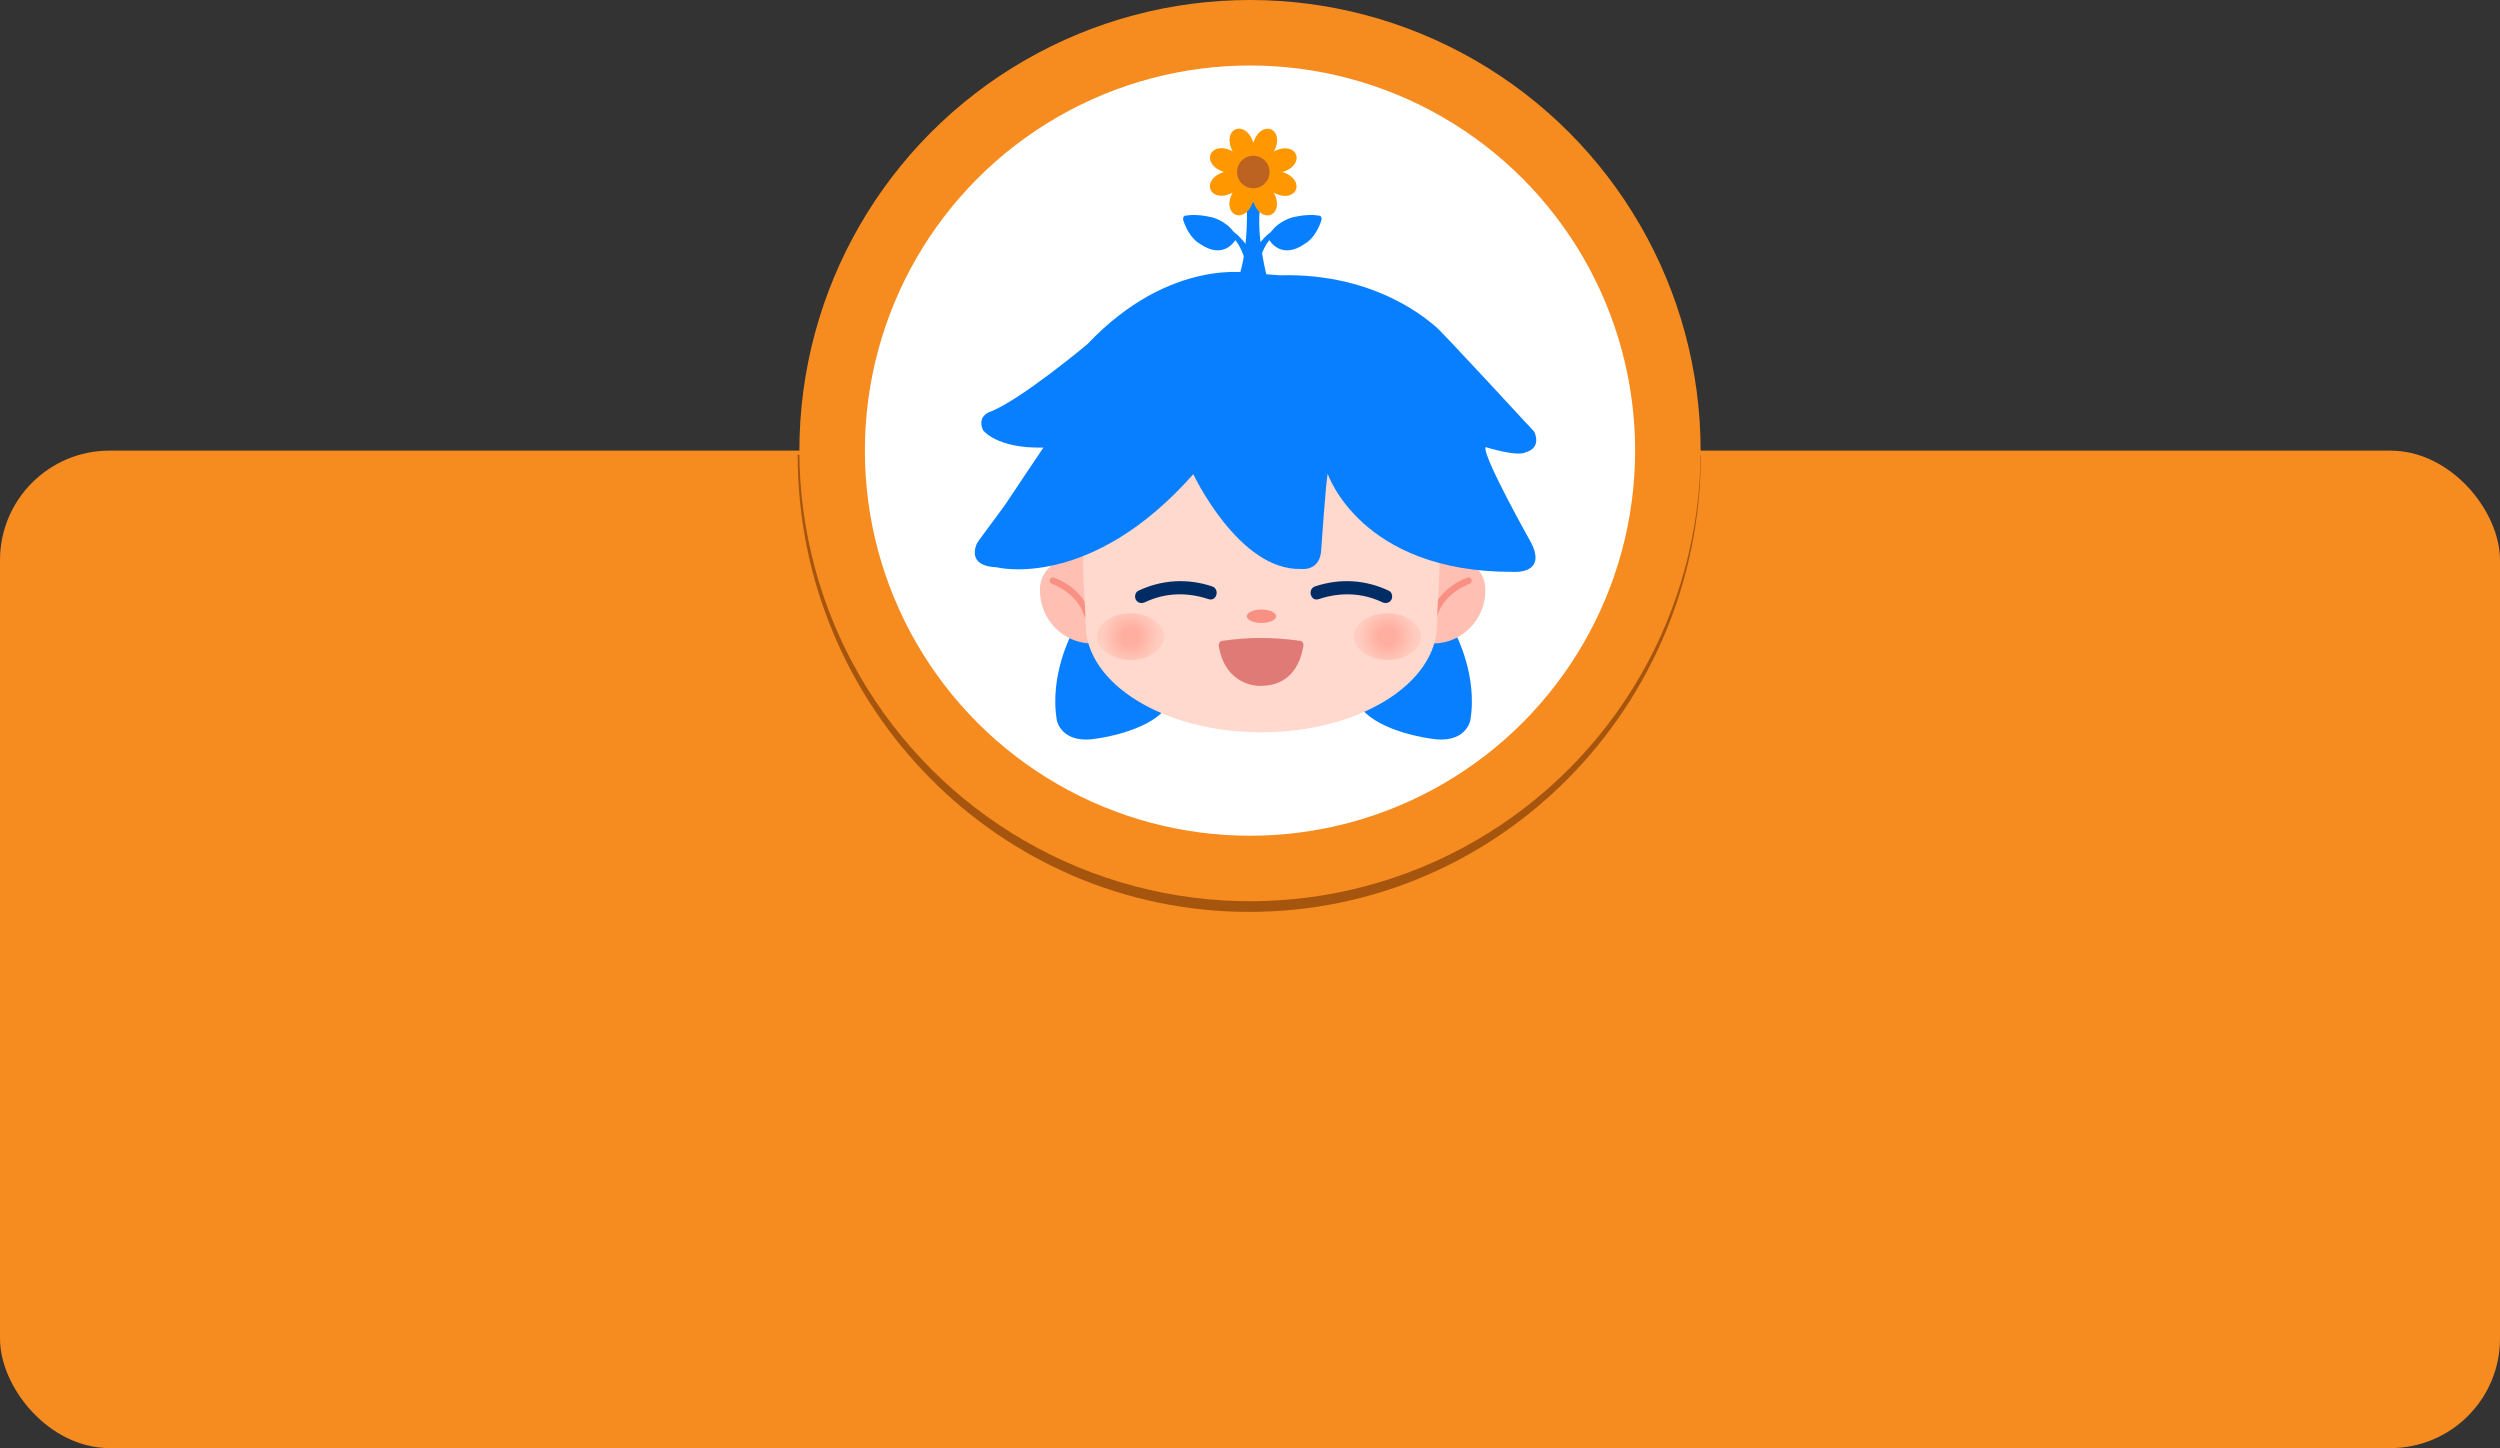 <?xml version="1.0" encoding="UTF-8"?><svg id="Layer_2" xmlns="http://www.w3.org/2000/svg" xmlns:xlink="http://www.w3.org/1999/xlink" viewBox="0 0 725.28 420.1"><rect x="0" y="0" width="725.28" height="420.1" fill="#333333" stroke="none"/><defs><style>.cls-1{fill:#bd6322;}.cls-1,.cls-2,.cls-3,.cls-4,.cls-5,.cls-6,.cls-7,.cls-8,.cls-9,.cls-10,.cls-11,.cls-12,.cls-13,.cls-14{stroke-width:0px;}.cls-2{fill:#002c66;}.cls-3{fill:url(#radial-gradient);}.cls-4{fill:#087fff;}.cls-5{fill:#e4b2a2;}.cls-6{fill:#ffd9cd;}.cls-7{fill:url(#radial-gradient-2);}.cls-8{fill:#ffbfb3;}.cls-15{stroke:#f68b1f;stroke-miterlimit:10;stroke-width:19px;}.cls-15,.cls-13{fill:#fff;}.cls-9{fill:#a5550e;}.cls-10{fill:#f89184;}.cls-11{fill:#e07a77;}.cls-12{fill:#ff9800;}.cls-14{fill:#f68b1f;}</style><radialGradient id="radial-gradient" cx="327.95" cy="184.68" fx="327.95" fy="184.68" r="8.37" gradientUnits="userSpaceOnUse"><stop offset=".29" stop-color="#ffaea0"/><stop offset="1" stop-color="#ffcdc0"/></radialGradient><radialGradient id="radial-gradient-2" cx="402.52" fx="402.52" r="8.37" xlink:href="#radial-gradient"/></defs><g id="Layer_8"><rect class="cls-14" x="0" y="130.73" width="725.28" height="289.38" rx="31.78" ry="31.78"/><path class="cls-9" d="M493.43,131.95c0,73.23-58.65,132.6-131.01,132.6s-131.01-59.37-131.01-132.6"/><circle class="cls-15" cx="362.64" cy="130.73" r="121.23"/><path class="cls-13" d="M297.96,150.43c-.35,1.01-.67,2.03-.97,3.06-.03.11-.06.22-.1.33.66.72,1.48,1.32,2.51,1.75,2.6,1.07,5.09.16,7.05-1.5.54,2.42,2.16,4.58,4.57,5.54,2.26.89,4.68.55,6.65-.62.33,2.27,1.62,4.35,3.91,5.34.52.23,1.09.37,1.67.44.46-.88.94-1.77,1.43-2.66-.53.03-1.09-.06-1.66-.29-2.42-.96-3.11-3.93-2.14-6.15.74-1.68-1.71-2.93-2.56-1.28-2.9,5.6-10.76,2.06-9.05-3.82.46-1.58-1.82-2.11-2.56-.87-1.51,2.5-4.42,4.68-7.2,2.61-.69-.51-1.19-1.15-1.54-1.87Z"/><path class="cls-5" d="M331.62,139.74c-.64,1.28-.12,2.83,1.15,3.47,1.28.64,2.83.12,3.47-1.15.64-1.28.12-2.83-1.15-3.47-1.28-.64-2.83-.12-3.47,1.15Z"/><path class="cls-5" d="M321.22,132.79c-.64,1.28-.12,2.83,1.15,3.47,1.28.64,2.83.12,3.47-1.15.64-1.28.12-2.83-1.15-3.47-1.28-.64-2.83-.12-3.47,1.15Z"/><path class="cls-5" d="M312.21,127.69c-.64,1.28-.12,2.83,1.15,3.47,1.28.64,2.83.12,3.47-1.15.64-1.28.12-2.83-1.15-3.47-1.28-.64-2.83-.12-3.47,1.15Z"/><path class="cls-4" d="M310.9,183.84s-6.52,12.19-4.29,25.18c0,0,1.31,7.07,11.69,5.23,0,0,14.23-1.85,19.76-8.54l-18.84-20.45-8.32-1.42Z"/><path class="cls-4" d="M422.26,183.84s6.52,12.19,4.29,25.18c0,0-1.31,7.07-11.69,5.23,0,0-14.23-1.85-19.76-8.54l18.84-20.45,8.32-1.42Z"/><path class="cls-8" d="M331.99,171.19c0,8.56-6.78,15.49-15.15,15.49s-15.15-6.94-15.15-15.49,9.94-11.19,18.3-11.19,11.99,2.63,11.99,11.19Z"/><path class="cls-8" d="M400.63,171.19c0,8.56,6.78,15.49,15.15,15.49,8.36,0,15.15-6.94,15.15-15.49,0-8.56-9.94-11.19-18.3-11.19-8.36,0-11.99,2.63-11.99,11.19Z"/><path class="cls-10" d="M305.23,169.4c.06.02.13.04.19.07.08.03.15.06.23.09s.37.15.23.09c-.16-.07.04.02.08.04.07.03.14.06.21.1.15.07.3.14.44.21.36.18.72.37,1.07.57,1.85,1.06,3.46,2.36,4.79,4.09.91,1.19,1.62,2.53,2.08,3.95.38,1.17,2.24.67,1.85-.51-1.49-4.56-5.13-8.15-9.48-10.06-.39-.17-.78-.34-1.19-.48-1.18-.38-1.69,1.47-.51,1.85h0Z"/><path class="cls-10" d="M425.79,167.55c-3.29,1.07-6.33,3.39-8.4,6.13-1,1.33-1.76,2.82-2.27,4.4-.38,1.18,1.47,1.68,1.85.51,1.36-4.17,4.7-7.16,8.57-8.89.07-.03.34-.14.04-.02.06-.02.11-.05.17-.07.1-.04.19-.08.29-.11.09-.03.17-.06.26-.09,1.17-.38.67-2.24-.51-1.85h0Z"/><path class="cls-6" d="M416.9,181.1c0,17.31-22.82,31.35-50.97,31.35s-50.97-14.04-50.97-31.35-10.77-57.66,51.37-52.64c61.27,4.95,50.57,31.1,50.58,52.64Z"/><ellipse class="cls-3" cx="327.95" cy="184.68" rx="9.7" ry="6.78"/><ellipse class="cls-7" cx="402.52" cy="184.68" rx="9.7" ry="6.78"/><ellipse class="cls-10" cx="365.97" cy="178.78" rx="4.26" ry="1.95"/><path class="cls-4" d="M361.67,58.69s.83,13.07-2.5,22.39l8.48-.42s-2.92-10.57-2.23-19.19l-.42-2.92-3.34.14Z"/><path class="cls-4" d="M368.19,69.55s3.35,6.18,10.56,1.04c0,0,2.94-1.53,4.61-6.69.17-.52-.02-1.25-.56-1.32-1.12-.16-3.29-.56-7.79.47,0,0-3.86.93-6.19,4.12l-.63,2.38Z"/><path class="cls-4" d="M365.71,74.62s1.59-5.11,3.86-5.88l.19-1.93s-1.54-.05-5.45,5.16l1.4,2.65Z"/><path class="cls-4" d="M358.45,69.55s-3.35,6.18-10.56,1.04c0,0-2.94-1.53-4.61-6.69-.17-.52.02-1.25.56-1.32,1.12-.16,3.29-.56,7.79.47,0,0,3.86.93,6.19,4.12l.63,2.38Z"/><path class="cls-4" d="M360.93,74.62s-1.59-5.11-3.86-5.88l-.19-1.93s1.54-.05,5.45,5.16l-1.4,2.65Z"/><path class="cls-12" d="M375.98,44.8c-.67-1.63-3.17-2.59-6.4-.86,1.74-3.22.79-5.72-.84-6.4-1.63-.68-4.07.41-5.14,3.91-1.05-3.51-3.49-4.61-5.12-3.94s-2.59,3.17-.86,6.4c-3.22-1.74-5.72-.79-6.4.84-.68,1.63.41,4.07,3.91,5.14-3.51,1.05-4.61,3.49-3.94,5.12.67,1.63,3.17,2.59,6.4.86-1.74,3.22-.79,5.72.84,6.4,1.63.68,4.07-.41,5.14-3.91,1.05,3.51,3.49,4.61,5.12,3.94,1.63-.67,2.59-3.17.86-6.4,3.22,1.74,5.72.79,6.4-.84.68-1.63-.41-4.07-3.91-5.14,3.51-1.05,4.61-3.49,3.94-5.12Z"/><circle class="cls-1" cx="363.59" cy="49.9" r="4.72"/><path class="cls-4" d="M431.01,129.71s9.4,2.98,11.78,1.43c0,0,4.41-.91,2.35-5.85,0,0-27.28-29.59-28.59-30.51-1.31-.92-16.61-15.7-45.26-14.91l-8.02-.62s-23.66-4.9-47.83,20.62c0,0-19.86,16.65-28.65,19.77,0,0-3.3,1.27-1.61,5.15,0,0,3.84,5.39,17.53,5.06,0,0-10.32,15.33-10.91,16.29s-7.97,10.71-8.33,11.43-3.09,6.67,5.71,7.02c0,0,27.02,6.9,57.01-27.02,0,0,13.21,28.09,31.3,27.49,0,0,5.71.83,5.83-5.95,0,0,1.39-20,1.86-21.66,0,0,9.5,28.57,53.6,28.45,0,0,10.18.95,5.42-8.45,0,0-14.28-25.35-13.21-27.73Z"/><path class="cls-2" d="M351.63,170.11c-7.13-2.37-14.56-1.96-21.39,1.28-.94.45-1.18,1.79-.69,2.63.56.96,1.69,1.14,2.63.69,5.98-2.84,12.33-2.92,18.43-.89,2.36.78,3.37-2.93,1.02-3.71h0Z"/><path class="cls-2" d="M382.57,173.82c6.1-2.03,12.44-1.95,18.43.89.94.45,2.08.26,2.63-.69.49-.84.25-2.19-.69-2.63-6.83-3.24-14.26-3.65-21.39-1.28-2.34.78-1.34,4.5,1.02,3.71h0Z"/><path class="cls-11" d="M354.67,185.91c7.39-1.1,14.87-1.1,22.44,0,.66,0,1.16.71,1.02,1.47-.62,3.45-2.59,11.9-13.07,11.59,0,0-9.56.04-11.47-11.53-.13-.79.4-1.53,1.08-1.53Z"/></g></svg>